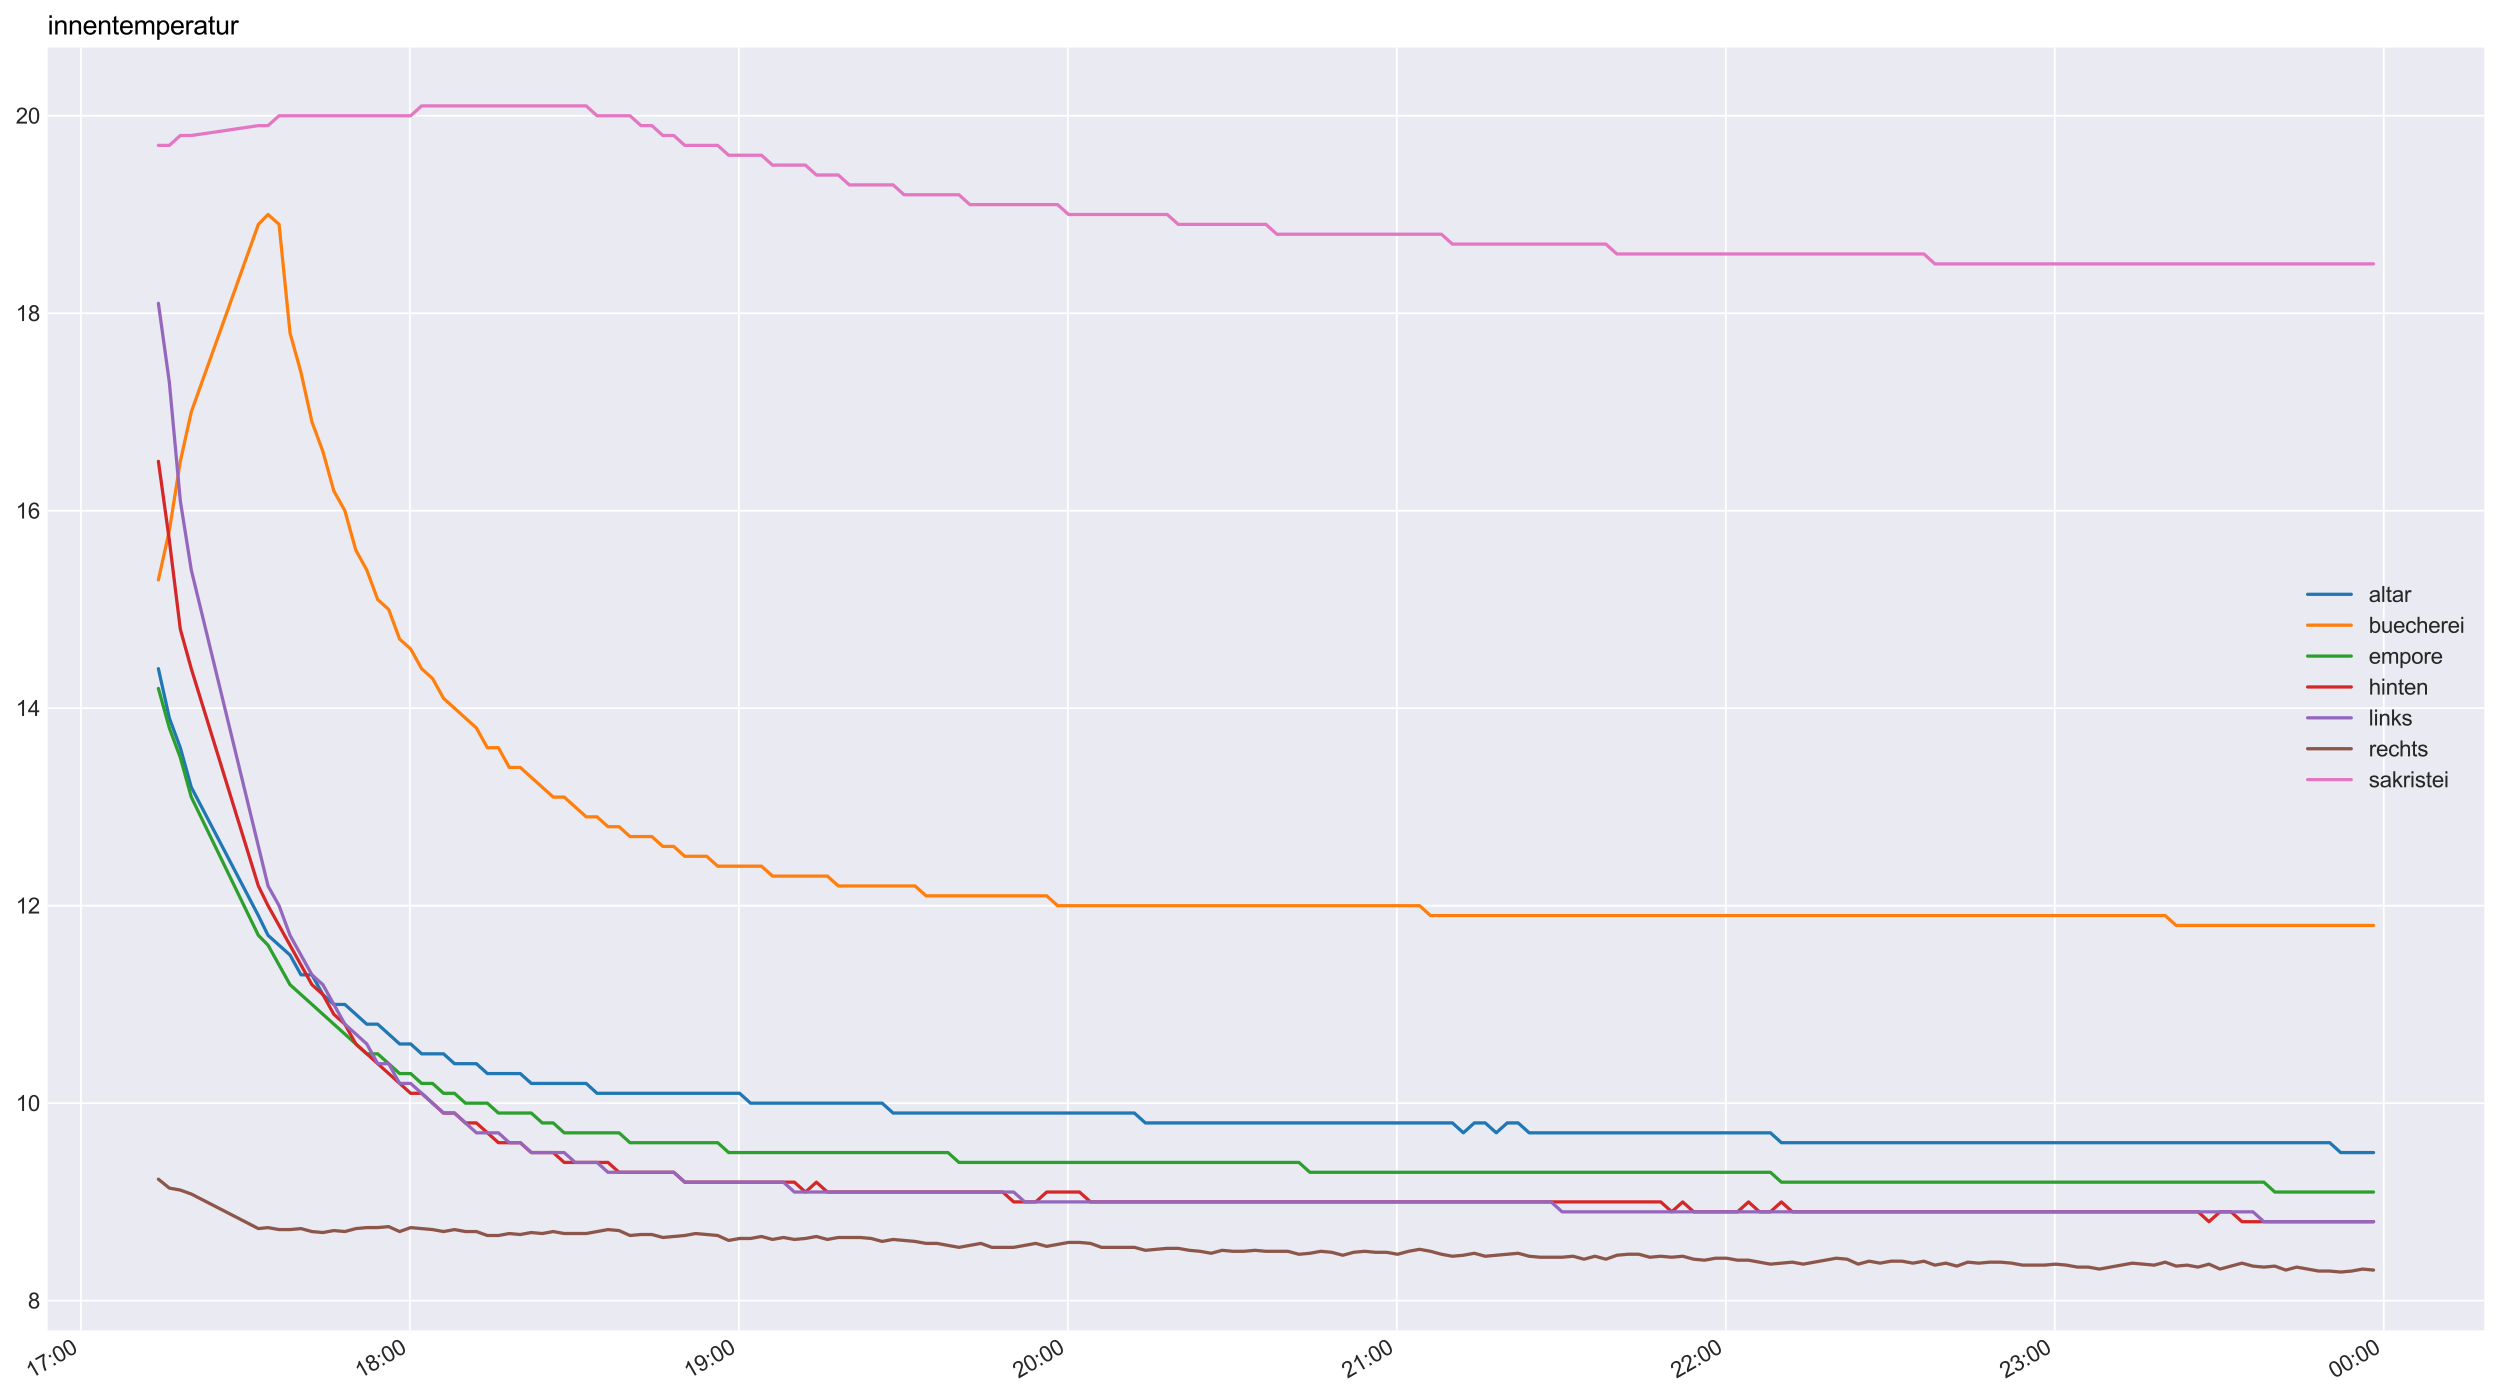 <?xml version="1.0" encoding="utf-8" standalone="no"?>
<!DOCTYPE svg PUBLIC "-//W3C//DTD SVG 1.1//EN"
  "http://www.w3.org/Graphics/SVG/1.1/DTD/svg11.dtd">
<svg height="640.44pt" version="1.1" viewBox="0 0 1145.022 640.44" width="1145.022pt" xmlns="http://www.w3.org/2000/svg" xmlns:xlink="http://www.w3.org/1999/xlink">
 <defs>
  <style type="text/css">*{stroke-linecap:butt;stroke-linejoin:round;}</style>
 </defs>
 <g id="figure_1">
  <g id="patch_1">
   <path d="M 0 640.44 
L 1145.022 640.44 
L 1145.022 0 
L 0 0 
z
" style="fill:#ffffff;"/>
  </g>
  <g id="axes_1">
   <g id="patch_2">
    <path d="M 21.822 609.309 
L 1137.822 609.309 
L 1137.822 21.789 
L 21.822 21.789 
z
" style="fill:#eaeaf2;"/>
   </g>
   <g id="matplotlib.axis_1">
    <g id="xtick_1">
     <g id="line2d_1">
      <path clip-path="url(#pa0c53f9025)" d="M 37.066 609.309 
L 37.066 21.789 
" style="fill:none;stroke:#ffffff;stroke-linecap:round;stroke-width:0.8;"/>
     </g>
     <g id="line2d_2"/>
     <g id="text_1">
      <!-- 17:00 -->
      <g style="fill:#262626;" transform="translate(14.402 631.519)rotate(-30)scale(0.1 -0.1)">
       <defs>
        <path d="M 2384 0 
L 1822 0 
L 1822 3584 
Q 1619 3391 1289 3197 
Q 959 3003 697 2906 
L 697 3450 
Q 1169 3672 1522 3987 
Q 1875 4303 2022 4600 
L 2384 4600 
L 2384 0 
z
" id="ArialMT-31" transform="scale(0.016)"/>
        <path d="M 303 3981 
L 303 4522 
L 3269 4522 
L 3269 4084 
Q 2831 3619 2401 2847 
Q 1972 2075 1738 1259 
Q 1569 684 1522 0 
L 944 0 
Q 953 541 1156 1306 
Q 1359 2072 1739 2783 
Q 2119 3494 2547 3981 
L 303 3981 
z
" id="ArialMT-37" transform="scale(0.016)"/>
        <path d="M 578 2678 
L 578 3319 
L 1219 3319 
L 1219 2678 
L 578 2678 
z
M 578 0 
L 578 641 
L 1219 641 
L 1219 0 
L 578 0 
z
" id="ArialMT-3a" transform="scale(0.016)"/>
        <path d="M 266 2259 
Q 266 3072 433 3567 
Q 600 4063 929 4331 
Q 1259 4600 1759 4600 
Q 2128 4600 2406 4451 
Q 2684 4303 2865 4023 
Q 3047 3744 3150 3342 
Q 3253 2941 3253 2259 
Q 3253 1453 3087 958 
Q 2922 463 2592 192 
Q 2263 -78 1759 -78 
Q 1097 -78 719 397 
Q 266 969 266 2259 
z
M 844 2259 
Q 844 1131 1108 757 
Q 1372 384 1759 384 
Q 2147 384 2411 759 
Q 2675 1134 2675 2259 
Q 2675 3391 2411 3762 
Q 2147 4134 1753 4134 
Q 1366 4134 1134 3806 
Q 844 3388 844 2259 
z
" id="ArialMT-30" transform="scale(0.016)"/>
       </defs>
       <use xlink:href="#ArialMT-31"/>
       <use x="55.615" xlink:href="#ArialMT-37"/>
       <use x="111.23" xlink:href="#ArialMT-3a"/>
       <use x="139.014" xlink:href="#ArialMT-30"/>
       <use x="194.629" xlink:href="#ArialMT-30"/>
      </g>
     </g>
    </g>
    <g id="xtick_2">
     <g id="line2d_3">
      <path clip-path="url(#pa0c53f9025)" d="M 187.74 609.309 
L 187.74 21.789 
" style="fill:none;stroke:#ffffff;stroke-linecap:round;stroke-width:0.8;"/>
     </g>
     <g id="line2d_4"/>
     <g id="text_2">
      <!-- 18:00 -->
      <g style="fill:#262626;" transform="translate(165.077 631.519)rotate(-30)scale(0.1 -0.1)">
       <defs>
        <path d="M 1131 2484 
Q 781 2613 612 2850 
Q 444 3088 444 3419 
Q 444 3919 803 4259 
Q 1163 4600 1759 4600 
Q 2359 4600 2725 4251 
Q 3091 3903 3091 3403 
Q 3091 3084 2923 2848 
Q 2756 2613 2416 2484 
Q 2838 2347 3058 2040 
Q 3278 1734 3278 1309 
Q 3278 722 2862 322 
Q 2447 -78 1769 -78 
Q 1091 -78 675 323 
Q 259 725 259 1325 
Q 259 1772 486 2073 
Q 713 2375 1131 2484 
z
M 1019 3438 
Q 1019 3113 1228 2906 
Q 1438 2700 1772 2700 
Q 2097 2700 2305 2904 
Q 2513 3109 2513 3406 
Q 2513 3716 2298 3927 
Q 2084 4138 1766 4138 
Q 1444 4138 1231 3931 
Q 1019 3725 1019 3438 
z
M 838 1322 
Q 838 1081 952 856 
Q 1066 631 1291 507 
Q 1516 384 1775 384 
Q 2178 384 2440 643 
Q 2703 903 2703 1303 
Q 2703 1709 2433 1975 
Q 2163 2241 1756 2241 
Q 1359 2241 1098 1978 
Q 838 1716 838 1322 
z
" id="ArialMT-38" transform="scale(0.016)"/>
       </defs>
       <use xlink:href="#ArialMT-31"/>
       <use x="55.615" xlink:href="#ArialMT-38"/>
       <use x="111.23" xlink:href="#ArialMT-3a"/>
       <use x="139.014" xlink:href="#ArialMT-30"/>
       <use x="194.629" xlink:href="#ArialMT-30"/>
      </g>
     </g>
    </g>
    <g id="xtick_3">
     <g id="line2d_5">
      <path clip-path="url(#pa0c53f9025)" d="M 338.415 609.309 
L 338.415 21.789 
" style="fill:none;stroke:#ffffff;stroke-linecap:round;stroke-width:0.8;"/>
     </g>
     <g id="line2d_6"/>
     <g id="text_3">
      <!-- 19:00 -->
      <g style="fill:#262626;" transform="translate(315.751 631.519)rotate(-30)scale(0.1 -0.1)">
       <defs>
        <path d="M 350 1059 
L 891 1109 
Q 959 728 1153 556 
Q 1347 384 1650 384 
Q 1909 384 2104 503 
Q 2300 622 2425 820 
Q 2550 1019 2634 1356 
Q 2719 1694 2719 2044 
Q 2719 2081 2716 2156 
Q 2547 1888 2255 1720 
Q 1963 1553 1622 1553 
Q 1053 1553 659 1965 
Q 266 2378 266 3053 
Q 266 3750 677 4175 
Q 1088 4600 1706 4600 
Q 2153 4600 2523 4359 
Q 2894 4119 3086 3673 
Q 3278 3228 3278 2384 
Q 3278 1506 3087 986 
Q 2897 466 2520 194 
Q 2144 -78 1638 -78 
Q 1100 -78 759 220 
Q 419 519 350 1059 
z
M 2653 3081 
Q 2653 3566 2395 3850 
Q 2138 4134 1775 4134 
Q 1400 4134 1122 3828 
Q 844 3522 844 3034 
Q 844 2597 1108 2323 
Q 1372 2050 1759 2050 
Q 2150 2050 2401 2323 
Q 2653 2597 2653 3081 
z
" id="ArialMT-39" transform="scale(0.016)"/>
       </defs>
       <use xlink:href="#ArialMT-31"/>
       <use x="55.615" xlink:href="#ArialMT-39"/>
       <use x="111.23" xlink:href="#ArialMT-3a"/>
       <use x="139.014" xlink:href="#ArialMT-30"/>
       <use x="194.629" xlink:href="#ArialMT-30"/>
      </g>
     </g>
    </g>
    <g id="xtick_4">
     <g id="line2d_7">
      <path clip-path="url(#pa0c53f9025)" d="M 489.089 609.309 
L 489.089 21.789 
" style="fill:none;stroke:#ffffff;stroke-linecap:round;stroke-width:0.8;"/>
     </g>
     <g id="line2d_8"/>
     <g id="text_4">
      <!-- 20:00 -->
      <g style="fill:#262626;" transform="translate(466.426 631.519)rotate(-30)scale(0.1 -0.1)">
       <defs>
        <path d="M 3222 541 
L 3222 0 
L 194 0 
Q 188 203 259 391 
Q 375 700 629 1000 
Q 884 1300 1366 1694 
Q 2113 2306 2375 2664 
Q 2638 3022 2638 3341 
Q 2638 3675 2398 3904 
Q 2159 4134 1775 4134 
Q 1369 4134 1125 3890 
Q 881 3647 878 3216 
L 300 3275 
Q 359 3922 746 4261 
Q 1134 4600 1788 4600 
Q 2447 4600 2831 4234 
Q 3216 3869 3216 3328 
Q 3216 3053 3103 2787 
Q 2991 2522 2730 2228 
Q 2469 1934 1863 1422 
Q 1356 997 1212 845 
Q 1069 694 975 541 
L 3222 541 
z
" id="ArialMT-32" transform="scale(0.016)"/>
       </defs>
       <use xlink:href="#ArialMT-32"/>
       <use x="55.615" xlink:href="#ArialMT-30"/>
       <use x="111.23" xlink:href="#ArialMT-3a"/>
       <use x="139.014" xlink:href="#ArialMT-30"/>
       <use x="194.629" xlink:href="#ArialMT-30"/>
      </g>
     </g>
    </g>
    <g id="xtick_5">
     <g id="line2d_9">
      <path clip-path="url(#pa0c53f9025)" d="M 639.764 609.309 
L 639.764 21.789 
" style="fill:none;stroke:#ffffff;stroke-linecap:round;stroke-width:0.8;"/>
     </g>
     <g id="line2d_10"/>
     <g id="text_5">
      <!-- 21:00 -->
      <g style="fill:#262626;" transform="translate(617.1 631.519)rotate(-30)scale(0.1 -0.1)">
       <use xlink:href="#ArialMT-32"/>
       <use x="55.615" xlink:href="#ArialMT-31"/>
       <use x="111.23" xlink:href="#ArialMT-3a"/>
       <use x="139.014" xlink:href="#ArialMT-30"/>
       <use x="194.629" xlink:href="#ArialMT-30"/>
      </g>
     </g>
    </g>
    <g id="xtick_6">
     <g id="line2d_11">
      <path clip-path="url(#pa0c53f9025)" d="M 790.438 609.309 
L 790.438 21.789 
" style="fill:none;stroke:#ffffff;stroke-linecap:round;stroke-width:0.8;"/>
     </g>
     <g id="line2d_12"/>
     <g id="text_6">
      <!-- 22:00 -->
      <g style="fill:#262626;" transform="translate(767.775 631.519)rotate(-30)scale(0.1 -0.1)">
       <use xlink:href="#ArialMT-32"/>
       <use x="55.615" xlink:href="#ArialMT-32"/>
       <use x="111.23" xlink:href="#ArialMT-3a"/>
       <use x="139.014" xlink:href="#ArialMT-30"/>
       <use x="194.629" xlink:href="#ArialMT-30"/>
      </g>
     </g>
    </g>
    <g id="xtick_7">
     <g id="line2d_13">
      <path clip-path="url(#pa0c53f9025)" d="M 941.113 609.309 
L 941.113 21.789 
" style="fill:none;stroke:#ffffff;stroke-linecap:round;stroke-width:0.8;"/>
     </g>
     <g id="line2d_14"/>
     <g id="text_7">
      <!-- 23:00 -->
      <g style="fill:#262626;" transform="translate(918.449 631.519)rotate(-30)scale(0.1 -0.1)">
       <defs>
        <path d="M 269 1209 
L 831 1284 
Q 928 806 1161 595 
Q 1394 384 1728 384 
Q 2125 384 2398 659 
Q 2672 934 2672 1341 
Q 2672 1728 2419 1979 
Q 2166 2231 1775 2231 
Q 1616 2231 1378 2169 
L 1441 2663 
Q 1497 2656 1531 2656 
Q 1891 2656 2178 2843 
Q 2466 3031 2466 3422 
Q 2466 3731 2256 3934 
Q 2047 4138 1716 4138 
Q 1388 4138 1169 3931 
Q 950 3725 888 3313 
L 325 3413 
Q 428 3978 793 4289 
Q 1159 4600 1703 4600 
Q 2078 4600 2393 4439 
Q 2709 4278 2876 4000 
Q 3044 3722 3044 3409 
Q 3044 3113 2884 2869 
Q 2725 2625 2413 2481 
Q 2819 2388 3044 2092 
Q 3269 1797 3269 1353 
Q 3269 753 2831 336 
Q 2394 -81 1725 -81 
Q 1122 -81 723 278 
Q 325 638 269 1209 
z
" id="ArialMT-33" transform="scale(0.016)"/>
       </defs>
       <use xlink:href="#ArialMT-32"/>
       <use x="55.615" xlink:href="#ArialMT-33"/>
       <use x="111.23" xlink:href="#ArialMT-3a"/>
       <use x="139.014" xlink:href="#ArialMT-30"/>
       <use x="194.629" xlink:href="#ArialMT-30"/>
      </g>
     </g>
    </g>
    <g id="xtick_8">
     <g id="line2d_15">
      <path clip-path="url(#pa0c53f9025)" d="M 1091.787 609.309 
L 1091.787 21.789 
" style="fill:none;stroke:#ffffff;stroke-linecap:round;stroke-width:0.8;"/>
     </g>
     <g id="line2d_16"/>
     <g id="text_8">
      <!-- 00:00 -->
      <g style="fill:#262626;" transform="translate(1069.124 631.519)rotate(-30)scale(0.1 -0.1)">
       <use xlink:href="#ArialMT-30"/>
       <use x="55.615" xlink:href="#ArialMT-30"/>
       <use x="111.23" xlink:href="#ArialMT-3a"/>
       <use x="139.014" xlink:href="#ArialMT-30"/>
       <use x="194.629" xlink:href="#ArialMT-30"/>
      </g>
     </g>
    </g>
   </g>
   <g id="matplotlib.axis_2">
    <g id="ytick_1">
     <g id="line2d_17">
      <path clip-path="url(#pa0c53f9025)" d="M 21.822 595.719 
L 1137.822 595.719 
" style="fill:none;stroke:#ffffff;stroke-linecap:round;stroke-width:0.8;"/>
     </g>
     <g id="line2d_18"/>
     <g id="text_9">
      <!-- 8 -->
      <g style="fill:#262626;" transform="translate(12.761 599.298)scale(0.1 -0.1)">
       <use xlink:href="#ArialMT-38"/>
      </g>
     </g>
    </g>
    <g id="ytick_2">
     <g id="line2d_19">
      <path clip-path="url(#pa0c53f9025)" d="M 21.822 505.269 
L 1137.822 505.269 
" style="fill:none;stroke:#ffffff;stroke-linecap:round;stroke-width:0.8;"/>
     </g>
     <g id="line2d_20"/>
     <g id="text_10">
      <!-- 10 -->
      <g style="fill:#262626;" transform="translate(7.2 508.848)scale(0.1 -0.1)">
       <use xlink:href="#ArialMT-31"/>
       <use x="55.615" xlink:href="#ArialMT-30"/>
      </g>
     </g>
    </g>
    <g id="ytick_3">
     <g id="line2d_21">
      <path clip-path="url(#pa0c53f9025)" d="M 21.822 414.819 
L 1137.822 414.819 
" style="fill:none;stroke:#ffffff;stroke-linecap:round;stroke-width:0.8;"/>
     </g>
     <g id="line2d_22"/>
     <g id="text_11">
      <!-- 12 -->
      <g style="fill:#262626;" transform="translate(7.2 418.397)scale(0.1 -0.1)">
       <use xlink:href="#ArialMT-31"/>
       <use x="55.615" xlink:href="#ArialMT-32"/>
      </g>
     </g>
    </g>
    <g id="ytick_4">
     <g id="line2d_23">
      <path clip-path="url(#pa0c53f9025)" d="M 21.822 324.368 
L 1137.822 324.368 
" style="fill:none;stroke:#ffffff;stroke-linecap:round;stroke-width:0.8;"/>
     </g>
     <g id="line2d_24"/>
     <g id="text_12">
      <!-- 14 -->
      <g style="fill:#262626;" transform="translate(7.2 327.947)scale(0.1 -0.1)">
       <defs>
        <path d="M 2069 0 
L 2069 1097 
L 81 1097 
L 81 1613 
L 2172 4581 
L 2631 4581 
L 2631 1613 
L 3250 1613 
L 3250 1097 
L 2631 1097 
L 2631 0 
L 2069 0 
z
M 2069 1613 
L 2069 3678 
L 634 1613 
L 2069 1613 
z
" id="ArialMT-34" transform="scale(0.016)"/>
       </defs>
       <use xlink:href="#ArialMT-31"/>
       <use x="55.615" xlink:href="#ArialMT-34"/>
      </g>
     </g>
    </g>
    <g id="ytick_5">
     <g id="line2d_25">
      <path clip-path="url(#pa0c53f9025)" d="M 21.822 233.918 
L 1137.822 233.918 
" style="fill:none;stroke:#ffffff;stroke-linecap:round;stroke-width:0.8;"/>
     </g>
     <g id="line2d_26"/>
     <g id="text_13">
      <!-- 16 -->
      <g style="fill:#262626;" transform="translate(7.2 237.497)scale(0.1 -0.1)">
       <defs>
        <path d="M 3184 3459 
L 2625 3416 
Q 2550 3747 2413 3897 
Q 2184 4138 1850 4138 
Q 1581 4138 1378 3988 
Q 1113 3794 959 3422 
Q 806 3050 800 2363 
Q 1003 2672 1297 2822 
Q 1591 2972 1913 2972 
Q 2475 2972 2870 2558 
Q 3266 2144 3266 1488 
Q 3266 1056 3080 686 
Q 2894 316 2569 119 
Q 2244 -78 1831 -78 
Q 1128 -78 684 439 
Q 241 956 241 2144 
Q 241 3472 731 4075 
Q 1159 4600 1884 4600 
Q 2425 4600 2770 4297 
Q 3116 3994 3184 3459 
z
M 888 1484 
Q 888 1194 1011 928 
Q 1134 663 1356 523 
Q 1578 384 1822 384 
Q 2178 384 2434 671 
Q 2691 959 2691 1453 
Q 2691 1928 2437 2201 
Q 2184 2475 1800 2475 
Q 1419 2475 1153 2201 
Q 888 1928 888 1484 
z
" id="ArialMT-36" transform="scale(0.016)"/>
       </defs>
       <use xlink:href="#ArialMT-31"/>
       <use x="55.615" xlink:href="#ArialMT-36"/>
      </g>
     </g>
    </g>
    <g id="ytick_6">
     <g id="line2d_27">
      <path clip-path="url(#pa0c53f9025)" d="M 21.822 143.468 
L 1137.822 143.468 
" style="fill:none;stroke:#ffffff;stroke-linecap:round;stroke-width:0.8;"/>
     </g>
     <g id="line2d_28"/>
     <g id="text_14">
      <!-- 18 -->
      <g style="fill:#262626;" transform="translate(7.2 147.047)scale(0.1 -0.1)">
       <use xlink:href="#ArialMT-31"/>
       <use x="55.615" xlink:href="#ArialMT-38"/>
      </g>
     </g>
    </g>
    <g id="ytick_7">
     <g id="line2d_29">
      <path clip-path="url(#pa0c53f9025)" d="M 21.822 53.017 
L 1137.822 53.017 
" style="fill:none;stroke:#ffffff;stroke-linecap:round;stroke-width:0.8;"/>
     </g>
     <g id="line2d_30"/>
     <g id="text_15">
      <!-- 20 -->
      <g style="fill:#262626;" transform="translate(7.2 56.596)scale(0.1 -0.1)">
       <use xlink:href="#ArialMT-32"/>
       <use x="55.615" xlink:href="#ArialMT-30"/>
      </g>
     </g>
    </g>
   </g>
   <g id="line2d_31">
    <path clip-path="url(#pa0c53f9025)" d="M 72.549 306.278 
L 77.562 328.891 
L 82.59 342.458 
L 87.609 360.548 
L 118.333 419.341 
L 122.764 428.386 
L 132.839 437.431 
L 137.856 446.476 
L 142.87 446.476 
L 147.883 455.521 
L 152.898 460.044 
L 157.954 460.044 
L 167.982 469.089 
L 172.996 469.089 
L 183.033 478.134 
L 188.094 478.134 
L 193.11 482.656 
L 203.141 482.656 
L 208.159 487.179 
L 218.199 487.179 
L 223.217 491.701 
L 238.284 491.701 
L 243.346 496.224 
L 268.473 496.224 
L 273.446 500.746 
L 338.752 500.746 
L 343.768 505.269 
L 404.036 505.269 
L 409.05 509.791 
L 519.561 509.791 
L 524.578 514.314 
L 665.218 514.314 
L 670.231 518.836 
L 675.246 514.314 
L 680.267 514.314 
L 685.294 518.836 
L 690.31 514.314 
L 695.324 514.314 
L 700.384 518.836 
L 810.871 518.836 
L 815.884 523.359 
L 1067.023 523.359 
L 1072.04 527.881 
L 1087.095 527.881 
L 1087.095 527.881 
" style="fill:none;stroke:#1f77b4;stroke-linecap:round;stroke-width:1.5;"/>
   </g>
   <g id="line2d_32">
    <path clip-path="url(#pa0c53f9025)" d="M 72.549 265.576 
L 77.562 242.963 
L 82.59 211.305 
L 87.609 188.693 
L 118.333 102.765 
L 122.764 98.243 
L 127.821 102.765 
L 132.839 152.513 
L 137.856 170.603 
L 142.87 193.215 
L 147.883 206.783 
L 152.898 224.873 
L 157.954 233.918 
L 162.969 252.008 
L 167.982 261.053 
L 172.996 274.621 
L 178.017 279.143 
L 183.033 292.711 
L 188.094 297.233 
L 193.11 306.278 
L 198.127 310.801 
L 203.141 319.846 
L 218.199 333.413 
L 223.217 342.458 
L 228.277 342.458 
L 233.264 351.503 
L 238.284 351.503 
L 253.384 365.071 
L 258.402 365.071 
L 268.473 374.116 
L 273.446 374.116 
L 278.461 378.638 
L 283.518 378.638 
L 288.536 383.161 
L 298.571 383.161 
L 303.589 387.683 
L 308.603 387.683 
L 313.62 392.206 
L 323.696 392.206 
L 328.715 396.729 
L 348.789 396.729 
L 353.804 401.251 
L 378.938 401.251 
L 383.965 405.774 
L 419.095 405.774 
L 424.159 410.296 
L 479.377 410.296 
L 484.396 414.819 
L 650.164 414.819 
L 655.181 419.341 
L 991.688 419.341 
L 996.7 423.864 
L 1087.095 423.864 
L 1087.095 423.864 
" style="fill:none;stroke:#ff7f0e;stroke-linecap:round;stroke-width:1.5;"/>
   </g>
   <g id="line2d_33">
    <path clip-path="url(#pa0c53f9025)" d="M 72.549 315.323 
L 77.562 333.413 
L 82.59 346.981 
L 87.609 365.071 
L 118.333 428.386 
L 122.764 432.909 
L 132.839 450.999 
L 167.982 482.656 
L 172.996 482.656 
L 183.033 491.701 
L 188.094 491.701 
L 193.11 496.224 
L 198.127 496.224 
L 203.141 500.746 
L 208.159 500.746 
L 213.182 505.269 
L 223.217 505.269 
L 228.277 509.791 
L 243.346 509.791 
L 248.362 514.314 
L 253.384 514.314 
L 258.402 518.836 
L 283.518 518.836 
L 288.536 523.359 
L 328.715 523.359 
L 333.734 527.881 
L 434.182 527.881 
L 439.204 532.404 
L 594.917 532.404 
L 599.934 536.927 
L 810.871 536.927 
L 815.884 541.449 
L 1036.872 541.449 
L 1041.888 545.972 
L 1087.095 545.972 
L 1087.095 545.972 
" style="fill:none;stroke:#2ca02c;stroke-linecap:round;stroke-width:1.5;"/>
   </g>
   <g id="line2d_34">
    <path clip-path="url(#pa0c53f9025)" d="M 72.549 211.305 
L 77.562 247.486 
L 82.59 288.188 
L 87.609 306.278 
L 118.333 405.774 
L 122.764 414.819 
L 142.87 450.999 
L 147.883 455.521 
L 152.898 464.566 
L 157.954 469.089 
L 162.969 478.134 
L 188.094 500.746 
L 193.11 500.746 
L 203.141 509.791 
L 208.159 509.791 
L 213.182 514.314 
L 218.199 514.314 
L 228.277 523.359 
L 238.284 523.359 
L 243.346 527.881 
L 253.384 527.881 
L 258.402 532.404 
L 278.461 532.404 
L 283.518 536.927 
L 308.603 536.927 
L 313.62 541.449 
L 363.838 541.449 
L 368.898 545.972 
L 373.921 541.449 
L 378.938 545.972 
L 459.27 545.972 
L 464.287 550.494 
L 474.362 550.494 
L 479.377 545.972 
L 494.432 545.972 
L 499.453 550.494 
L 760.654 550.494 
L 765.669 555.017 
L 770.689 550.494 
L 775.704 555.017 
L 795.816 555.017 
L 800.834 550.494 
L 805.853 555.017 
L 810.871 555.017 
L 815.884 550.494 
L 820.901 555.017 
L 1006.733 555.017 
L 1011.75 559.539 
L 1016.764 555.017 
L 1021.821 555.017 
L 1026.837 559.539 
L 1087.095 559.539 
L 1087.095 559.539 
" style="fill:none;stroke:#d62728;stroke-linecap:round;stroke-width:1.5;"/>
   </g>
   <g id="line2d_35">
    <path clip-path="url(#pa0c53f9025)" d="M 72.549 138.945 
L 77.562 175.125 
L 82.59 229.395 
L 87.609 261.053 
L 122.764 405.774 
L 127.821 414.819 
L 132.839 428.386 
L 142.87 446.476 
L 147.883 450.999 
L 157.954 469.089 
L 167.982 478.134 
L 172.996 487.179 
L 178.017 487.179 
L 183.033 496.224 
L 188.094 496.224 
L 203.141 509.791 
L 208.159 509.791 
L 218.199 518.836 
L 228.277 518.836 
L 233.264 523.359 
L 238.284 523.359 
L 243.346 527.881 
L 258.402 527.881 
L 263.42 532.404 
L 273.446 532.404 
L 278.461 536.927 
L 308.603 536.927 
L 313.62 541.449 
L 358.822 541.449 
L 363.838 545.972 
L 464.287 545.972 
L 469.345 550.494 
L 710.427 550.494 
L 715.444 555.017 
L 1031.854 555.017 
L 1036.872 559.539 
L 1087.095 559.539 
L 1087.095 559.539 
" style="fill:none;stroke:#9467bd;stroke-linecap:round;stroke-width:1.5;"/>
   </g>
   <g id="line2d_36">
    <path clip-path="url(#pa0c53f9025)" d="M 72.549 540.092 
L 77.562 544.163 
L 82.59 545.067 
L 87.609 546.876 
L 118.333 562.705 
L 122.764 562.253 
L 127.821 563.157 
L 132.839 563.157 
L 137.856 562.705 
L 142.87 564.062 
L 147.883 564.514 
L 152.898 563.609 
L 157.954 564.062 
L 162.969 562.705 
L 167.982 562.253 
L 172.996 562.253 
L 178.017 561.8 
L 183.033 564.062 
L 188.094 562.253 
L 198.127 563.157 
L 203.141 564.062 
L 208.159 563.157 
L 213.182 564.062 
L 218.199 564.062 
L 223.217 565.871 
L 228.277 565.871 
L 233.264 564.966 
L 238.284 565.418 
L 243.346 564.514 
L 248.362 564.966 
L 253.384 564.062 
L 258.402 564.966 
L 268.473 564.966 
L 278.461 563.157 
L 283.518 563.609 
L 288.536 565.871 
L 293.558 565.418 
L 298.571 565.418 
L 303.589 566.775 
L 313.62 565.871 
L 318.637 564.966 
L 328.715 565.871 
L 333.734 568.132 
L 338.752 567.227 
L 343.768 567.227 
L 348.789 566.323 
L 353.804 567.68 
L 358.822 566.775 
L 363.838 567.68 
L 368.898 567.227 
L 373.921 566.323 
L 378.938 567.68 
L 383.965 566.775 
L 393.998 566.775 
L 399.016 567.227 
L 404.036 568.584 
L 409.05 567.68 
L 419.095 568.584 
L 424.159 569.489 
L 429.169 569.489 
L 439.204 571.298 
L 449.234 569.489 
L 454.253 571.298 
L 464.287 571.298 
L 474.362 569.489 
L 479.377 570.845 
L 489.413 569.036 
L 494.432 569.036 
L 499.453 569.489 
L 504.506 571.298 
L 519.561 571.298 
L 524.578 572.654 
L 534.621 571.75 
L 539.64 571.75 
L 544.66 572.654 
L 549.674 573.107 
L 554.733 574.011 
L 559.749 572.654 
L 564.76 573.107 
L 569.777 573.107 
L 574.796 572.654 
L 579.812 573.107 
L 589.854 573.107 
L 594.917 574.463 
L 599.934 574.011 
L 604.951 573.107 
L 609.971 573.559 
L 614.993 574.916 
L 620.005 573.559 
L 625.026 573.107 
L 630.041 573.559 
L 635.06 573.559 
L 640.079 574.463 
L 645.141 573.107 
L 650.164 572.202 
L 655.181 573.107 
L 660.2 574.463 
L 665.218 575.368 
L 670.231 574.916 
L 675.246 574.011 
L 680.267 575.368 
L 695.324 574.011 
L 700.384 575.368 
L 705.408 575.82 
L 715.444 575.82 
L 720.462 575.368 
L 725.477 576.725 
L 730.5 575.368 
L 735.519 576.725 
L 740.537 574.916 
L 745.552 574.463 
L 750.616 574.463 
L 755.631 575.82 
L 760.654 575.368 
L 765.669 575.82 
L 770.689 575.368 
L 775.704 576.725 
L 780.722 577.177 
L 785.739 576.272 
L 790.754 576.272 
L 795.816 577.177 
L 800.834 577.177 
L 810.871 578.986 
L 820.901 578.081 
L 825.915 578.986 
L 841.015 576.272 
L 846.029 576.725 
L 851.045 578.986 
L 856.06 577.629 
L 861.077 578.534 
L 866.097 577.629 
L 871.113 577.629 
L 876.17 578.534 
L 881.186 577.629 
L 886.201 579.438 
L 891.215 578.534 
L 896.234 579.89 
L 901.252 578.081 
L 906.264 578.534 
L 911.322 578.081 
L 916.336 578.081 
L 921.356 578.534 
L 926.372 579.438 
L 936.408 579.438 
L 941.426 578.986 
L 946.483 579.438 
L 951.498 580.343 
L 956.515 580.343 
L 961.539 581.247 
L 976.589 578.534 
L 986.629 579.438 
L 991.688 578.081 
L 996.7 579.89 
L 1001.716 579.438 
L 1006.733 580.343 
L 1011.75 578.986 
L 1016.764 581.247 
L 1026.837 578.534 
L 1031.854 579.89 
L 1036.872 580.343 
L 1041.888 579.89 
L 1046.909 581.699 
L 1051.928 580.343 
L 1061.968 582.152 
L 1067.023 582.152 
L 1072.04 582.604 
L 1077.061 582.152 
L 1082.081 581.247 
L 1087.095 581.699 
L 1087.095 581.699 
" style="fill:none;stroke:#8c564b;stroke-linecap:round;stroke-width:1.5;"/>
   </g>
   <g id="line2d_37">
    <path clip-path="url(#pa0c53f9025)" d="M 72.549 66.585 
L 77.562 66.585 
L 82.59 62.062 
L 87.609 62.062 
L 118.333 57.54 
L 122.764 57.54 
L 127.821 53.017 
L 188.094 53.017 
L 193.11 48.495 
L 268.473 48.495 
L 273.446 53.017 
L 288.536 53.017 
L 293.558 57.54 
L 298.571 57.54 
L 303.589 62.062 
L 308.603 62.062 
L 313.62 66.585 
L 328.715 66.585 
L 333.734 71.107 
L 348.789 71.107 
L 353.804 75.63 
L 368.898 75.63 
L 373.921 80.152 
L 383.965 80.152 
L 388.982 84.675 
L 409.05 84.675 
L 414.074 89.197 
L 439.204 89.197 
L 444.22 93.72 
L 484.396 93.72 
L 489.413 98.243 
L 534.621 98.243 
L 539.64 102.765 
L 579.812 102.765 
L 584.832 107.288 
L 660.2 107.288 
L 665.218 111.81 
L 735.519 111.81 
L 740.537 116.333 
L 881.186 116.333 
L 886.201 120.855 
L 1087.095 120.855 
L 1087.095 120.855 
" style="fill:none;stroke:#e377c2;stroke-linecap:round;stroke-width:1.5;"/>
   </g>
   <g id="patch_3">
    <path d="M 21.822 609.309 
L 21.822 21.789 
" style="fill:none;"/>
   </g>
   <g id="patch_4">
    <path d="M 1137.822 609.309 
L 1137.822 21.789 
" style="fill:none;"/>
   </g>
   <g id="patch_5">
    <path d="M 21.822 609.309 
L 1137.822 609.309 
" style="fill:none;"/>
   </g>
   <g id="patch_6">
    <path d="M 21.822 21.789 
L 1137.822 21.789 
" style="fill:none;"/>
   </g>
   <g id="text_16">
    <!-- innentemperatur -->
    <g transform="translate(21.822 15.789)scale(0.12 -0.12)">
     <defs>
      <path d="M 425 3934 
L 425 4581 
L 988 4581 
L 988 3934 
L 425 3934 
z
M 425 0 
L 425 3319 
L 988 3319 
L 988 0 
L 425 0 
z
" id="ArialMT-69" transform="scale(0.016)"/>
      <path d="M 422 0 
L 422 3319 
L 928 3319 
L 928 2847 
Q 1294 3394 1984 3394 
Q 2284 3394 2536 3286 
Q 2788 3178 2913 3003 
Q 3038 2828 3088 2588 
Q 3119 2431 3119 2041 
L 3119 0 
L 2556 0 
L 2556 2019 
Q 2556 2363 2490 2533 
Q 2425 2703 2258 2804 
Q 2091 2906 1866 2906 
Q 1506 2906 1245 2678 
Q 984 2450 984 1813 
L 984 0 
L 422 0 
z
" id="ArialMT-6e" transform="scale(0.016)"/>
      <path d="M 2694 1069 
L 3275 997 
Q 3138 488 2766 206 
Q 2394 -75 1816 -75 
Q 1088 -75 661 373 
Q 234 822 234 1631 
Q 234 2469 665 2931 
Q 1097 3394 1784 3394 
Q 2450 3394 2872 2941 
Q 3294 2488 3294 1666 
Q 3294 1616 3291 1516 
L 816 1516 
Q 847 969 1125 678 
Q 1403 388 1819 388 
Q 2128 388 2347 550 
Q 2566 713 2694 1069 
z
M 847 1978 
L 2700 1978 
Q 2663 2397 2488 2606 
Q 2219 2931 1791 2931 
Q 1403 2931 1139 2672 
Q 875 2413 847 1978 
z
" id="ArialMT-65" transform="scale(0.016)"/>
      <path d="M 1650 503 
L 1731 6 
Q 1494 -44 1306 -44 
Q 1000 -44 831 53 
Q 663 150 594 308 
Q 525 466 525 972 
L 525 2881 
L 113 2881 
L 113 3319 
L 525 3319 
L 525 4141 
L 1084 4478 
L 1084 3319 
L 1650 3319 
L 1650 2881 
L 1084 2881 
L 1084 941 
Q 1084 700 1114 631 
Q 1144 563 1211 522 
Q 1278 481 1403 481 
Q 1497 481 1650 503 
z
" id="ArialMT-74" transform="scale(0.016)"/>
      <path d="M 422 0 
L 422 3319 
L 925 3319 
L 925 2853 
Q 1081 3097 1340 3245 
Q 1600 3394 1931 3394 
Q 2300 3394 2536 3241 
Q 2772 3088 2869 2813 
Q 3263 3394 3894 3394 
Q 4388 3394 4653 3120 
Q 4919 2847 4919 2278 
L 4919 0 
L 4359 0 
L 4359 2091 
Q 4359 2428 4304 2576 
Q 4250 2725 4106 2815 
Q 3963 2906 3769 2906 
Q 3419 2906 3187 2673 
Q 2956 2441 2956 1928 
L 2956 0 
L 2394 0 
L 2394 2156 
Q 2394 2531 2256 2718 
Q 2119 2906 1806 2906 
Q 1569 2906 1367 2781 
Q 1166 2656 1075 2415 
Q 984 2175 984 1722 
L 984 0 
L 422 0 
z
" id="ArialMT-6d" transform="scale(0.016)"/>
      <path d="M 422 -1272 
L 422 3319 
L 934 3319 
L 934 2888 
Q 1116 3141 1344 3267 
Q 1572 3394 1897 3394 
Q 2322 3394 2647 3175 
Q 2972 2956 3137 2557 
Q 3303 2159 3303 1684 
Q 3303 1175 3120 767 
Q 2938 359 2589 142 
Q 2241 -75 1856 -75 
Q 1575 -75 1351 44 
Q 1128 163 984 344 
L 984 -1272 
L 422 -1272 
z
M 931 1641 
Q 931 1000 1190 694 
Q 1450 388 1819 388 
Q 2194 388 2461 705 
Q 2728 1022 2728 1688 
Q 2728 2322 2467 2637 
Q 2206 2953 1844 2953 
Q 1484 2953 1207 2617 
Q 931 2281 931 1641 
z
" id="ArialMT-70" transform="scale(0.016)"/>
      <path d="M 416 0 
L 416 3319 
L 922 3319 
L 922 2816 
Q 1116 3169 1280 3281 
Q 1444 3394 1641 3394 
Q 1925 3394 2219 3213 
L 2025 2691 
Q 1819 2813 1613 2813 
Q 1428 2813 1281 2702 
Q 1134 2591 1072 2394 
Q 978 2094 978 1738 
L 978 0 
L 416 0 
z
" id="ArialMT-72" transform="scale(0.016)"/>
      <path d="M 2588 409 
Q 2275 144 1986 34 
Q 1697 -75 1366 -75 
Q 819 -75 525 192 
Q 231 459 231 875 
Q 231 1119 342 1320 
Q 453 1522 633 1644 
Q 813 1766 1038 1828 
Q 1203 1872 1538 1913 
Q 2219 1994 2541 2106 
Q 2544 2222 2544 2253 
Q 2544 2597 2384 2738 
Q 2169 2928 1744 2928 
Q 1347 2928 1158 2789 
Q 969 2650 878 2297 
L 328 2372 
Q 403 2725 575 2942 
Q 747 3159 1072 3276 
Q 1397 3394 1825 3394 
Q 2250 3394 2515 3294 
Q 2781 3194 2906 3042 
Q 3031 2891 3081 2659 
Q 3109 2516 3109 2141 
L 3109 1391 
Q 3109 606 3145 398 
Q 3181 191 3288 0 
L 2700 0 
Q 2613 175 2588 409 
z
M 2541 1666 
Q 2234 1541 1622 1453 
Q 1275 1403 1131 1340 
Q 988 1278 909 1158 
Q 831 1038 831 891 
Q 831 666 1001 516 
Q 1172 366 1500 366 
Q 1825 366 2078 508 
Q 2331 650 2450 897 
Q 2541 1088 2541 1459 
L 2541 1666 
z
" id="ArialMT-61" transform="scale(0.016)"/>
      <path d="M 2597 0 
L 2597 488 
Q 2209 -75 1544 -75 
Q 1250 -75 995 37 
Q 741 150 617 320 
Q 494 491 444 738 
Q 409 903 409 1263 
L 409 3319 
L 972 3319 
L 972 1478 
Q 972 1038 1006 884 
Q 1059 663 1231 536 
Q 1403 409 1656 409 
Q 1909 409 2131 539 
Q 2353 669 2445 892 
Q 2538 1116 2538 1541 
L 2538 3319 
L 3100 3319 
L 3100 0 
L 2597 0 
z
" id="ArialMT-75" transform="scale(0.016)"/>
     </defs>
     <use xlink:href="#ArialMT-69"/>
     <use x="22.217" xlink:href="#ArialMT-6e"/>
     <use x="77.832" xlink:href="#ArialMT-6e"/>
     <use x="133.447" xlink:href="#ArialMT-65"/>
     <use x="189.062" xlink:href="#ArialMT-6e"/>
     <use x="244.678" xlink:href="#ArialMT-74"/>
     <use x="272.461" xlink:href="#ArialMT-65"/>
     <use x="328.076" xlink:href="#ArialMT-6d"/>
     <use x="411.377" xlink:href="#ArialMT-70"/>
     <use x="466.992" xlink:href="#ArialMT-65"/>
     <use x="522.607" xlink:href="#ArialMT-72"/>
     <use x="555.908" xlink:href="#ArialMT-61"/>
     <use x="611.523" xlink:href="#ArialMT-74"/>
     <use x="639.307" xlink:href="#ArialMT-75"/>
     <use x="694.922" xlink:href="#ArialMT-72"/>
    </g>
   </g>
   <g id="legend_1">
    <g id="line2d_38">
     <path d="M 1056.905 272.199 
L 1076.905 272.199 
" style="fill:none;stroke:#1f77b4;stroke-linecap:round;stroke-width:1.5;"/>
    </g>
    <g id="line2d_39"/>
    <g id="text_17">
     <!-- altar -->
     <g style="fill:#262626;" transform="translate(1084.905 275.699)scale(0.1 -0.1)">
      <defs>
       <path d="M 409 0 
L 409 4581 
L 972 4581 
L 972 0 
L 409 0 
z
" id="ArialMT-6c" transform="scale(0.016)"/>
      </defs>
      <use xlink:href="#ArialMT-61"/>
      <use x="55.615" xlink:href="#ArialMT-6c"/>
      <use x="77.832" xlink:href="#ArialMT-74"/>
      <use x="105.615" xlink:href="#ArialMT-61"/>
      <use x="161.23" xlink:href="#ArialMT-72"/>
     </g>
    </g>
    <g id="line2d_40">
     <path d="M 1056.905 286.344 
L 1076.905 286.344 
" style="fill:none;stroke:#ff7f0e;stroke-linecap:round;stroke-width:1.5;"/>
    </g>
    <g id="line2d_41"/>
    <g id="text_18">
     <!-- buecherei -->
     <g style="fill:#262626;" transform="translate(1084.905 289.844)scale(0.1 -0.1)">
      <defs>
       <path d="M 941 0 
L 419 0 
L 419 4581 
L 981 4581 
L 981 2947 
Q 1338 3394 1891 3394 
Q 2197 3394 2470 3270 
Q 2744 3147 2920 2923 
Q 3097 2700 3197 2384 
Q 3297 2069 3297 1709 
Q 3297 856 2875 390 
Q 2453 -75 1863 -75 
Q 1275 -75 941 416 
L 941 0 
z
M 934 1684 
Q 934 1088 1097 822 
Q 1363 388 1816 388 
Q 2184 388 2453 708 
Q 2722 1028 2722 1663 
Q 2722 2313 2464 2622 
Q 2206 2931 1841 2931 
Q 1472 2931 1203 2611 
Q 934 2291 934 1684 
z
" id="ArialMT-62" transform="scale(0.016)"/>
       <path d="M 2588 1216 
L 3141 1144 
Q 3050 572 2676 248 
Q 2303 -75 1759 -75 
Q 1078 -75 664 370 
Q 250 816 250 1647 
Q 250 2184 428 2587 
Q 606 2991 970 3192 
Q 1334 3394 1763 3394 
Q 2303 3394 2647 3120 
Q 2991 2847 3088 2344 
L 2541 2259 
Q 2463 2594 2264 2762 
Q 2066 2931 1784 2931 
Q 1359 2931 1093 2626 
Q 828 2322 828 1663 
Q 828 994 1084 691 
Q 1341 388 1753 388 
Q 2084 388 2306 591 
Q 2528 794 2588 1216 
z
" id="ArialMT-63" transform="scale(0.016)"/>
       <path d="M 422 0 
L 422 4581 
L 984 4581 
L 984 2938 
Q 1378 3394 1978 3394 
Q 2347 3394 2619 3248 
Q 2891 3103 3008 2847 
Q 3125 2591 3125 2103 
L 3125 0 
L 2563 0 
L 2563 2103 
Q 2563 2525 2380 2717 
Q 2197 2909 1863 2909 
Q 1613 2909 1392 2779 
Q 1172 2650 1078 2428 
Q 984 2206 984 1816 
L 984 0 
L 422 0 
z
" id="ArialMT-68" transform="scale(0.016)"/>
      </defs>
      <use xlink:href="#ArialMT-62"/>
      <use x="55.615" xlink:href="#ArialMT-75"/>
      <use x="111.23" xlink:href="#ArialMT-65"/>
      <use x="166.846" xlink:href="#ArialMT-63"/>
      <use x="216.846" xlink:href="#ArialMT-68"/>
      <use x="272.461" xlink:href="#ArialMT-65"/>
      <use x="328.076" xlink:href="#ArialMT-72"/>
      <use x="361.377" xlink:href="#ArialMT-65"/>
      <use x="416.992" xlink:href="#ArialMT-69"/>
     </g>
    </g>
    <g id="line2d_42">
     <path d="M 1056.905 300.489 
L 1076.905 300.489 
" style="fill:none;stroke:#2ca02c;stroke-linecap:round;stroke-width:1.5;"/>
    </g>
    <g id="line2d_43"/>
    <g id="text_19">
     <!-- empore -->
     <g style="fill:#262626;" transform="translate(1084.905 303.989)scale(0.1 -0.1)">
      <defs>
       <path d="M 213 1659 
Q 213 2581 725 3025 
Q 1153 3394 1769 3394 
Q 2453 3394 2887 2945 
Q 3322 2497 3322 1706 
Q 3322 1066 3130 698 
Q 2938 331 2570 128 
Q 2203 -75 1769 -75 
Q 1072 -75 642 372 
Q 213 819 213 1659 
z
M 791 1659 
Q 791 1022 1069 705 
Q 1347 388 1769 388 
Q 2188 388 2466 706 
Q 2744 1025 2744 1678 
Q 2744 2294 2464 2611 
Q 2184 2928 1769 2928 
Q 1347 2928 1069 2612 
Q 791 2297 791 1659 
z
" id="ArialMT-6f" transform="scale(0.016)"/>
      </defs>
      <use xlink:href="#ArialMT-65"/>
      <use x="55.615" xlink:href="#ArialMT-6d"/>
      <use x="138.916" xlink:href="#ArialMT-70"/>
      <use x="194.531" xlink:href="#ArialMT-6f"/>
      <use x="250.146" xlink:href="#ArialMT-72"/>
      <use x="283.447" xlink:href="#ArialMT-65"/>
     </g>
    </g>
    <g id="line2d_44">
     <path d="M 1056.905 314.635 
L 1076.905 314.635 
" style="fill:none;stroke:#d62728;stroke-linecap:round;stroke-width:1.5;"/>
    </g>
    <g id="line2d_45"/>
    <g id="text_20">
     <!-- hinten -->
     <g style="fill:#262626;" transform="translate(1084.905 318.135)scale(0.1 -0.1)">
      <use xlink:href="#ArialMT-68"/>
      <use x="55.615" xlink:href="#ArialMT-69"/>
      <use x="77.832" xlink:href="#ArialMT-6e"/>
      <use x="133.447" xlink:href="#ArialMT-74"/>
      <use x="161.23" xlink:href="#ArialMT-65"/>
      <use x="216.846" xlink:href="#ArialMT-6e"/>
     </g>
    </g>
    <g id="line2d_46">
     <path d="M 1056.905 328.78 
L 1076.905 328.78 
" style="fill:none;stroke:#9467bd;stroke-linecap:round;stroke-width:1.5;"/>
    </g>
    <g id="line2d_47"/>
    <g id="text_21">
     <!-- links -->
     <g style="fill:#262626;" transform="translate(1084.905 332.28)scale(0.1 -0.1)">
      <defs>
       <path d="M 425 0 
L 425 4581 
L 988 4581 
L 988 1969 
L 2319 3319 
L 3047 3319 
L 1778 2088 
L 3175 0 
L 2481 0 
L 1384 1697 
L 988 1316 
L 988 0 
L 425 0 
z
" id="ArialMT-6b" transform="scale(0.016)"/>
       <path d="M 197 991 
L 753 1078 
Q 800 744 1014 566 
Q 1228 388 1613 388 
Q 2000 388 2187 545 
Q 2375 703 2375 916 
Q 2375 1106 2209 1216 
Q 2094 1291 1634 1406 
Q 1016 1563 777 1677 
Q 538 1791 414 1992 
Q 291 2194 291 2438 
Q 291 2659 392 2848 
Q 494 3038 669 3163 
Q 800 3259 1026 3326 
Q 1253 3394 1513 3394 
Q 1903 3394 2198 3281 
Q 2494 3169 2634 2976 
Q 2775 2784 2828 2463 
L 2278 2388 
Q 2241 2644 2061 2787 
Q 1881 2931 1553 2931 
Q 1166 2931 1000 2803 
Q 834 2675 834 2503 
Q 834 2394 903 2306 
Q 972 2216 1119 2156 
Q 1203 2125 1616 2013 
Q 2213 1853 2448 1751 
Q 2684 1650 2818 1456 
Q 2953 1263 2953 975 
Q 2953 694 2789 445 
Q 2625 197 2315 61 
Q 2006 -75 1616 -75 
Q 969 -75 630 194 
Q 291 463 197 991 
z
" id="ArialMT-73" transform="scale(0.016)"/>
      </defs>
      <use xlink:href="#ArialMT-6c"/>
      <use x="22.217" xlink:href="#ArialMT-69"/>
      <use x="44.434" xlink:href="#ArialMT-6e"/>
      <use x="100.049" xlink:href="#ArialMT-6b"/>
      <use x="150.049" xlink:href="#ArialMT-73"/>
     </g>
    </g>
    <g id="line2d_48">
     <path d="M 1056.905 342.925 
L 1076.905 342.925 
" style="fill:none;stroke:#8c564b;stroke-linecap:round;stroke-width:1.5;"/>
    </g>
    <g id="line2d_49"/>
    <g id="text_22">
     <!-- rechts -->
     <g style="fill:#262626;" transform="translate(1084.905 346.425)scale(0.1 -0.1)">
      <use xlink:href="#ArialMT-72"/>
      <use x="33.301" xlink:href="#ArialMT-65"/>
      <use x="88.916" xlink:href="#ArialMT-63"/>
      <use x="138.916" xlink:href="#ArialMT-68"/>
      <use x="194.531" xlink:href="#ArialMT-74"/>
      <use x="222.314" xlink:href="#ArialMT-73"/>
     </g>
    </g>
    <g id="line2d_50">
     <path d="M 1056.905 357.07 
L 1076.905 357.07 
" style="fill:none;stroke:#e377c2;stroke-linecap:round;stroke-width:1.5;"/>
    </g>
    <g id="line2d_51"/>
    <g id="text_23">
     <!-- sakristei -->
     <g style="fill:#262626;" transform="translate(1084.905 360.57)scale(0.1 -0.1)">
      <use xlink:href="#ArialMT-73"/>
      <use x="50" xlink:href="#ArialMT-61"/>
      <use x="105.615" xlink:href="#ArialMT-6b"/>
      <use x="155.615" xlink:href="#ArialMT-72"/>
      <use x="188.916" xlink:href="#ArialMT-69"/>
      <use x="211.133" xlink:href="#ArialMT-73"/>
      <use x="261.133" xlink:href="#ArialMT-74"/>
      <use x="288.916" xlink:href="#ArialMT-65"/>
      <use x="344.531" xlink:href="#ArialMT-69"/>
     </g>
    </g>
   </g>
  </g>
 </g>
 <defs>
  <clipPath id="pa0c53f9025">
   <rect height="587.52" width="1116" x="21.822" y="21.789"/>
  </clipPath>
 </defs>
</svg>
